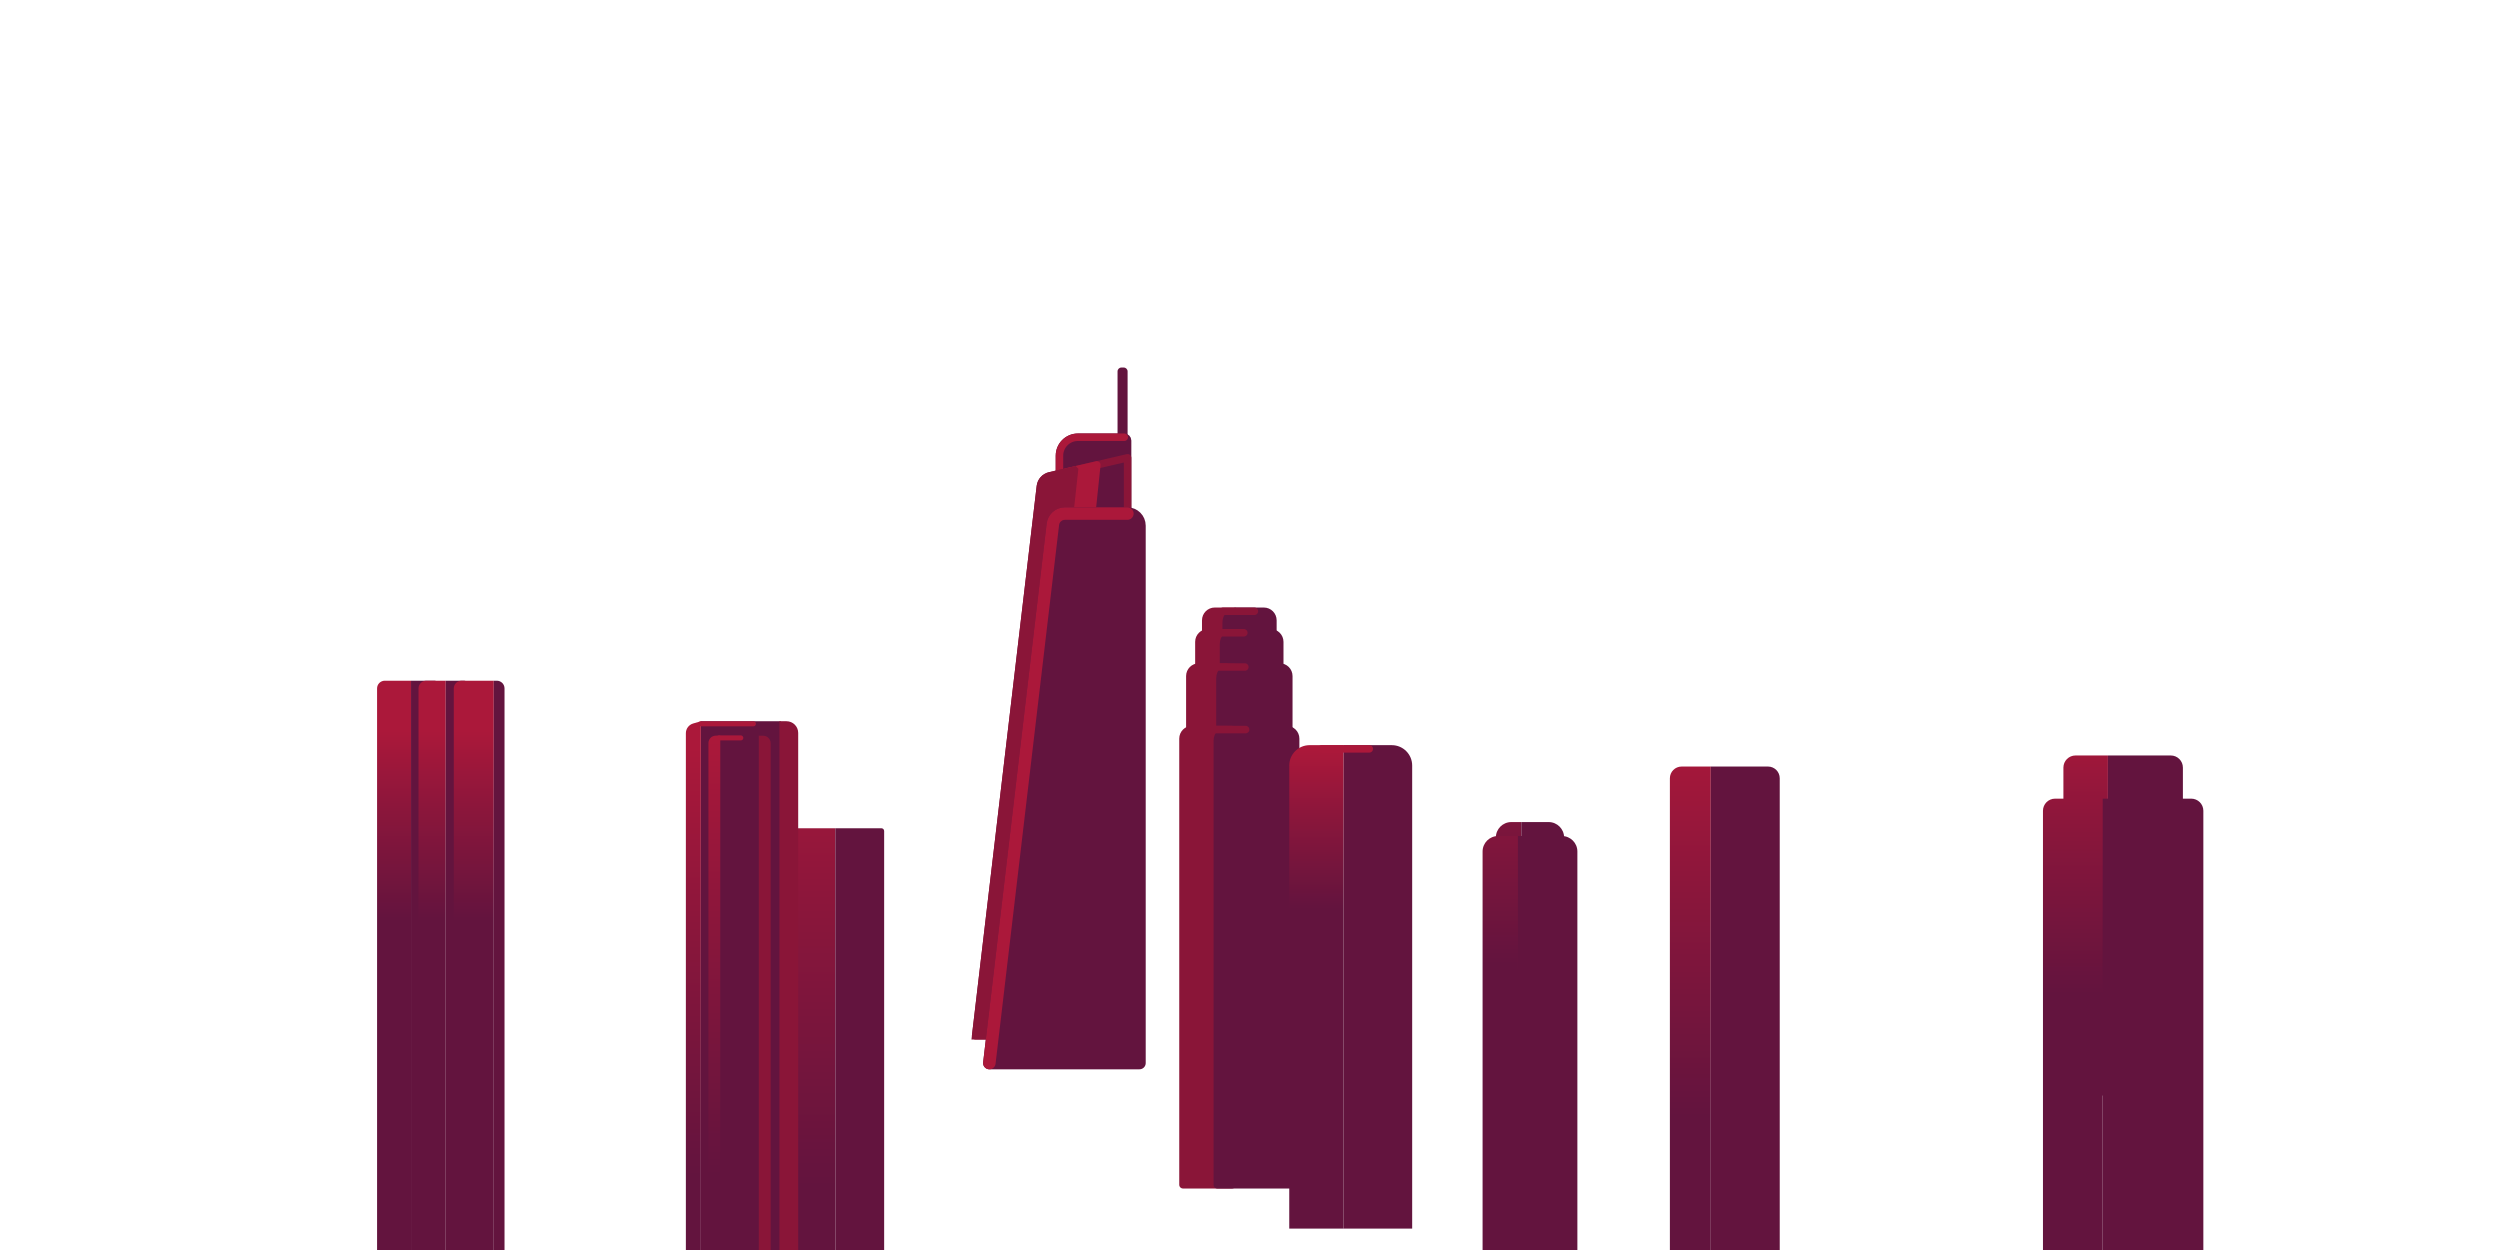 <?xml version="1.0" encoding="UTF-8"?>
<svg id="Layer_15" data-name="Layer 15" xmlns="http://www.w3.org/2000/svg" xmlns:xlink="http://www.w3.org/1999/xlink" viewBox="0 0 1000 500">
  <defs>
    <linearGradient id="New_Gradient_Swatch" data-name="New Gradient Swatch" x1="157.619" y1="368.545" x2="157.619" y2="292.42" gradientUnits="userSpaceOnUse">
      <stop offset="0" stop-color="#63143e"/>
      <stop offset=".601" stop-color="#8c163b"/>
      <stop offset="1" stop-color="#ab183a"/>
    </linearGradient>
    <linearGradient id="New_Gradient_Swatch-2" data-name="New Gradient Swatch" x1="172.858" y1="368.545" x2="172.858" y2="292.42" xlink:href="#New_Gradient_Swatch"/>
    <linearGradient id="New_Gradient_Swatch-3" data-name="New Gradient Swatch" x1="189.517" y1="368.545" x2="189.517" y2="292.42" xlink:href="#New_Gradient_Swatch"/>
    <linearGradient id="New_Gradient_Swatch-4" data-name="New Gradient Swatch" x1="324.358" y1="474.791" x2="324.358" y2="284.149" xlink:href="#New_Gradient_Swatch"/>
    <linearGradient id="New_Gradient_Swatch-5" data-name="New Gradient Swatch" x1="676.14" y1="446.618" x2="676.14" y2="291.438" xlink:href="#New_Gradient_Swatch"/>
    <linearGradient id="New_Gradient_Swatch-6" data-name="New Gradient Swatch" x1="603.428" y1="391.398" x2="603.428" y2="221.033" xlink:href="#New_Gradient_Swatch"/>
    <linearGradient id="New_Gradient_Swatch-7" data-name="New Gradient Swatch" x1="600.098" y1="385.521" x2="600.098" y2="271.037" xlink:href="#New_Gradient_Swatch"/>
    <linearGradient id="New_Gradient_Swatch-8" data-name="New Gradient Swatch" x1="285.793" y1="469.882" x2="285.793" y2="296.474" xlink:href="#New_Gradient_Swatch"/>
    <linearGradient id="New_Gradient_Swatch-9" data-name="New Gradient Swatch" x1="277.349" y1="470.348" x2="277.349" y2="299.485" xlink:href="#New_Gradient_Swatch"/>
    <linearGradient id="New_Gradient_Swatch-10" data-name="New Gradient Swatch" x1="834.268" y1="385.024" x2="834.268" y2="287.242" xlink:href="#New_Gradient_Swatch"/>
    <linearGradient id="New_Gradient_Swatch-11" data-name="New Gradient Swatch" x1="829.137" y1="397.771" x2="829.137" y2="282.916" xlink:href="#New_Gradient_Swatch"/>
    <linearGradient id="New_Gradient_Swatch-12" data-name="New Gradient Swatch" x1="526.583" y1="363.49" x2="526.583" y2="300.151" xlink:href="#New_Gradient_Swatch"/>
  </defs>
  <g>
    <g>
      <path d="m153.916,272.281h10.492v229.372h-13.578v-226.286c0-1.703,1.383-3.086,3.086-3.086Z" fill="url(#New_Gradient_Swatch)"/>
      <path d="m164.408,272.281h9.491c.612,0,1.109.497,1.109,1.109v228.263h-10.6v-229.372h0Z" fill="#63143e"/>
    </g>
    <g>
      <path d="m170.495,272.281h7.812v229.372h-10.898v-226.286c0-1.703,1.383-3.086,3.086-3.086Z" fill="url(#New_Gradient_Swatch-2)"/>
      <path d="m178.307,272.281h7.399c.612,0,1.109.497,1.109,1.109v228.263h-8.507v-229.372h0Z" fill="#63143e"/>
    </g>
    <g>
      <path d="m184.604,272.281h12.913v229.372h-15.999v-226.286c0-1.703,1.383-3.086,3.086-3.086Z" fill="url(#New_Gradient_Swatch-3)"/>
      <path d="m197.517,272.281h1.207c1.703,0,3.086,1.383,3.086,3.086v226.286h-4.293v-229.372h0Z" fill="#63143e"/>
    </g>
  </g>
  <g>
    <path d="m315.7,331.295h18.425v170.358h-19.534v-169.249c0-.612.497-1.109,1.109-1.109Z" fill="url(#New_Gradient_Swatch-4)"/>
    <path d="m334.125,331.295h18.425c.612,0,1.109.497,1.109,1.109v169.249h-19.534v-170.358h0Z" fill="#63143e"/>
  </g>
  <g>
    <path d="m672.645,306.616h11.68v195.038h-16.371v-190.347c0-2.589,2.102-4.691,4.691-4.691Z" fill="url(#New_Gradient_Swatch-5)"/>
    <path d="m684.326,306.616h22.876c2.589,0,4.691,2.102,4.691,4.691v190.347h-27.566v-195.038h0Z" fill="#63143e"/>
  </g>
  <g>
    <path d="m604.535,328.823h3.979v172.83h-10.173v-166.636c0-3.419,2.775-6.194,6.194-6.194Z" fill="url(#New_Gradient_Swatch-6)"/>
    <path d="m608.515,328.823h10.936c3.419,0,6.194,2.775,6.194,6.194v166.636h-17.13v-172.83h0Z" fill="#63143e"/>
    <g>
      <path d="m599.228,334.406h7.934v167.247h-14.128v-161.053c0-3.419,2.775-6.194,6.194-6.194Z" fill="url(#New_Gradient_Swatch-7)"/>
      <path d="m607.162,334.406h17.596c3.419,0,6.194,2.775,6.194,6.194v161.053h-23.79v-167.247h0Z" fill="#63143e"/>
    </g>
  </g>
  <g>
    <rect x="280.351" y="288.492" width="31.936" height="213.161" fill="#63143e"/>
    <path d="m286.344,294.25h1.866v207.403h-4.833v-204.436c0-1.638,1.33-2.967,2.967-2.967Z" fill="url(#New_Gradient_Swatch-8)"/>
    <path d="m303.432,294.302h1.866c1.638,0,2.967,1.33,2.967,2.967v204.384h-4.833v-207.351h0Z" fill="#8a1538"/>
    <rect x="288.21" y="294.25" width="15.223" height="207.403" fill="#63143e"/>
    <path d="m311.774,288.492h2.831c2.58,0,4.674,2.095,4.674,4.674v208.486h-7.506v-213.161h0Z" fill="#8a1538"/>
    <path d="m280.351,501.653h-6.004v-208.374c0-1.795,1.184-3.376,2.907-3.88l3.097-.907v213.161Z" fill="url(#New_Gradient_Swatch-9)"/>
    <line x1="287.577" y1="295.163" x2="296.319" y2="295.163" fill="none" stroke="#ab183a" stroke-linecap="round" stroke-miterlimit="10" stroke-width="2"/>
    <line x1="280.362" y1="289.521" x2="301.361" y2="289.521" fill="none" stroke="#ab183a" stroke-linecap="round" stroke-miterlimit="10" stroke-width="2"/>
  </g>
  <g>
    <path d="m448.558,147.016h.94c.851,0,1.541.691,1.541,1.541v54.21h-4.022v-54.21c0-.851.691-1.541,1.541-1.541Z" fill="#63143e"/>
    <path d="m431.171,174.892h18.537c.734,0,1.33.596,1.33,1.33v50.39h-27.256v-44.331c0-4.078,3.311-7.389,7.389-7.389Z" fill="#63143e" stroke="#63143e" stroke-miterlimit="10" stroke-width="3"/>
    <path d="m423.782,226.612v-44.331c0-4.081,3.308-7.389,7.389-7.389h18.537" fill="none" stroke="#ab183a" stroke-linecap="round" stroke-linejoin="round" stroke-width="3"/>
    <path d="m390.264,414.316l25.894-219.786c.242-2.05,1.744-3.728,3.755-4.195l31.125-7.217v231.198h-60.774Z" fill="#63143e" stroke="#8a1538" stroke-linecap="round" stroke-linejoin="round" stroke-width="3"/>
    <polygon points="400.6 414.316 414.954 414.316 438.721 185.974 426.392 188.833 400.6 414.316" fill="#ab183a" stroke="#ab183a" stroke-linecap="round" stroke-linejoin="round" stroke-width="3"/>
    <path d="m429.783,188.047l-9.869,2.289c-2.011.466-3.513,2.144-3.755,4.195l-25.894,219.786h14.865l24.653-226.269Z" fill="#8a1538" stroke="#8a1538" stroke-miterlimit="10" stroke-width="3"/>
    <path d="m421.151,209.7l-25.413,215.521h60.046v-214.955c0-2.67-2.165-4.835-4.835-4.835h-24.997c-2.451,0-4.515,1.834-4.802,4.269Z" fill="#63143e" stroke="#63143e" stroke-linecap="round" stroke-linejoin="round" stroke-width="5"/>
    <path d="m450.95,205.431h-24.997c-2.451,0-4.515,1.834-4.802,4.269l-25.413,215.521" fill="none" stroke="#ab183a" stroke-linecap="round" stroke-linejoin="round" stroke-width="5"/>
  </g>
  <g>
    <g>
      <path d="m482.297,244.508h11.699v17.993c0,1.999-1.623,3.623-3.623,3.623h-8.076v-21.615h0Z" transform="translate(976.292 510.631) rotate(180)" fill="#8a1538" stroke="#8a1538" stroke-linecap="round" stroke-linejoin="round" stroke-width="3"/>
      <path d="m490.478,244.508h18.681v17.169c0,2.454-1.992,4.446-4.446,4.446h-10.612c-1.999,0-3.623-1.623-3.623-3.623v-17.993h0Z" transform="translate(999.636 510.631) rotate(-180)" fill="#63143e" stroke="#63143e" stroke-linecap="round" stroke-linejoin="round" stroke-width="3"/>
      <line x1="489.227" y1="244.508" x2="501.755" y2="244.508" fill="none" stroke="#8a1538" stroke-linecap="round" stroke-linejoin="round" stroke-width="3"/>
    </g>
    <g>
      <path d="m479.56,253.113h14.082v22.397c0,1.999-1.623,3.623-3.623,3.623h-10.459v-26.02h0Z" transform="translate(973.202 532.246) rotate(180)" fill="#8a1538" stroke="#8a1538" stroke-linecap="round" stroke-linejoin="round" stroke-width="3"/>
      <path d="m489.408,253.113h22.488v21.574c0,2.454-1.992,4.446-4.446,4.446h-14.419c-1.999,0-3.623-1.623-3.623-3.623v-22.397h0Z" transform="translate(1001.303 532.247) rotate(-180)" fill="#63143e" stroke="#63143e" stroke-linecap="round" stroke-linejoin="round" stroke-width="3"/>
      <line x1="487.903" y1="253.113" x2="497.533" y2="253.113" fill="none" stroke="#8a1538" stroke-linecap="round" stroke-linejoin="round" stroke-width="3"/>
    </g>
    <g>
      <path d="m475.937,266.805h17.238v22.397c0,1.999-1.623,3.623-3.623,3.623h-13.615v-26.02h0Z" transform="translate(969.112 559.629) rotate(180)" fill="#8a1538" stroke="#8a1538" stroke-linecap="round" stroke-linejoin="round" stroke-width="3"/>
      <path d="m487.992,266.805h27.527v21.574c0,2.454-1.992,4.446-4.446,4.446h-19.458c-1.999,0-3.623-1.623-3.623-3.623v-22.397h0Z" transform="translate(1003.51 559.629) rotate(-180)" fill="#63143e" stroke="#63143e" stroke-linecap="round" stroke-linejoin="round" stroke-width="3"/>
      <line x1="486.149" y1="266.805" x2="497.938" y2="266.805" fill="none" stroke="#8a1538" stroke-linecap="round" stroke-linejoin="round" stroke-width="3"/>
    </g>
    <g>
      <path d="m473.2,291.828h19.622v178.456c0,1.999-1.623,3.623-3.623,3.623h-15.999v-182.078h0Z" transform="translate(966.021 765.733) rotate(180)" fill="#8a1538" stroke="#8a1538" stroke-linecap="round" stroke-linejoin="round" stroke-width="3"/>
      <path d="m486.922,291.828h31.334v177.632c0,2.454-1.992,4.446-4.446,4.446h-23.266c-1.999,0-3.623-1.623-3.623-3.623v-178.456h0Z" transform="translate(1005.177 765.734) rotate(-180)" fill="#63143e" stroke="#63143e" stroke-linecap="round" stroke-linejoin="round" stroke-width="3"/>
      <line x1="484.824" y1="291.828" x2="498.243" y2="291.828" fill="none" stroke="#8a1538" stroke-linecap="round" stroke-linejoin="round" stroke-width="3"/>
    </g>
  </g>
  <g>
    <path d="m830.216,302.187h12.957v136.019h-17.809v-131.167c0-2.678,2.174-4.852,4.852-4.852Z" fill="url(#New_Gradient_Swatch-10)"/>
    <path d="m843.173,302.187h25.135c2.678,0,4.852,2.174,4.852,4.852v131.167h-29.987v-136.019h0Z" fill="#63143e"/>
    <g>
      <path d="m822.037,319.46h19.052v201.324h-23.903v-196.472c0-2.678,2.174-4.852,4.852-4.852Z" fill="url(#New_Gradient_Swatch-11)"/>
      <path d="m841.089,319.46h35.398c2.678,0,4.852,2.174,4.852,4.852v196.472h-40.249v-201.324h0Z" fill="#63143e"/>
    </g>
  </g>
  <g>
    <path d="m523.846,298.063h13.616v193.385h-21.76v-185.242c0-4.495,3.649-8.144,8.144-8.144Z" fill="url(#New_Gradient_Swatch-12)"/>
    <path d="m537.463,298.063h19.263c4.495,0,8.144,3.649,8.144,8.144v185.242h-27.407v-193.385h0Z" fill="#63143e"/>
    <line x1="528.686" y1="299.547" x2="547.708" y2="299.547" fill="none" stroke="#ab183a" stroke-linecap="round" stroke-linejoin="round" stroke-width="3"/>
  </g>
</svg>